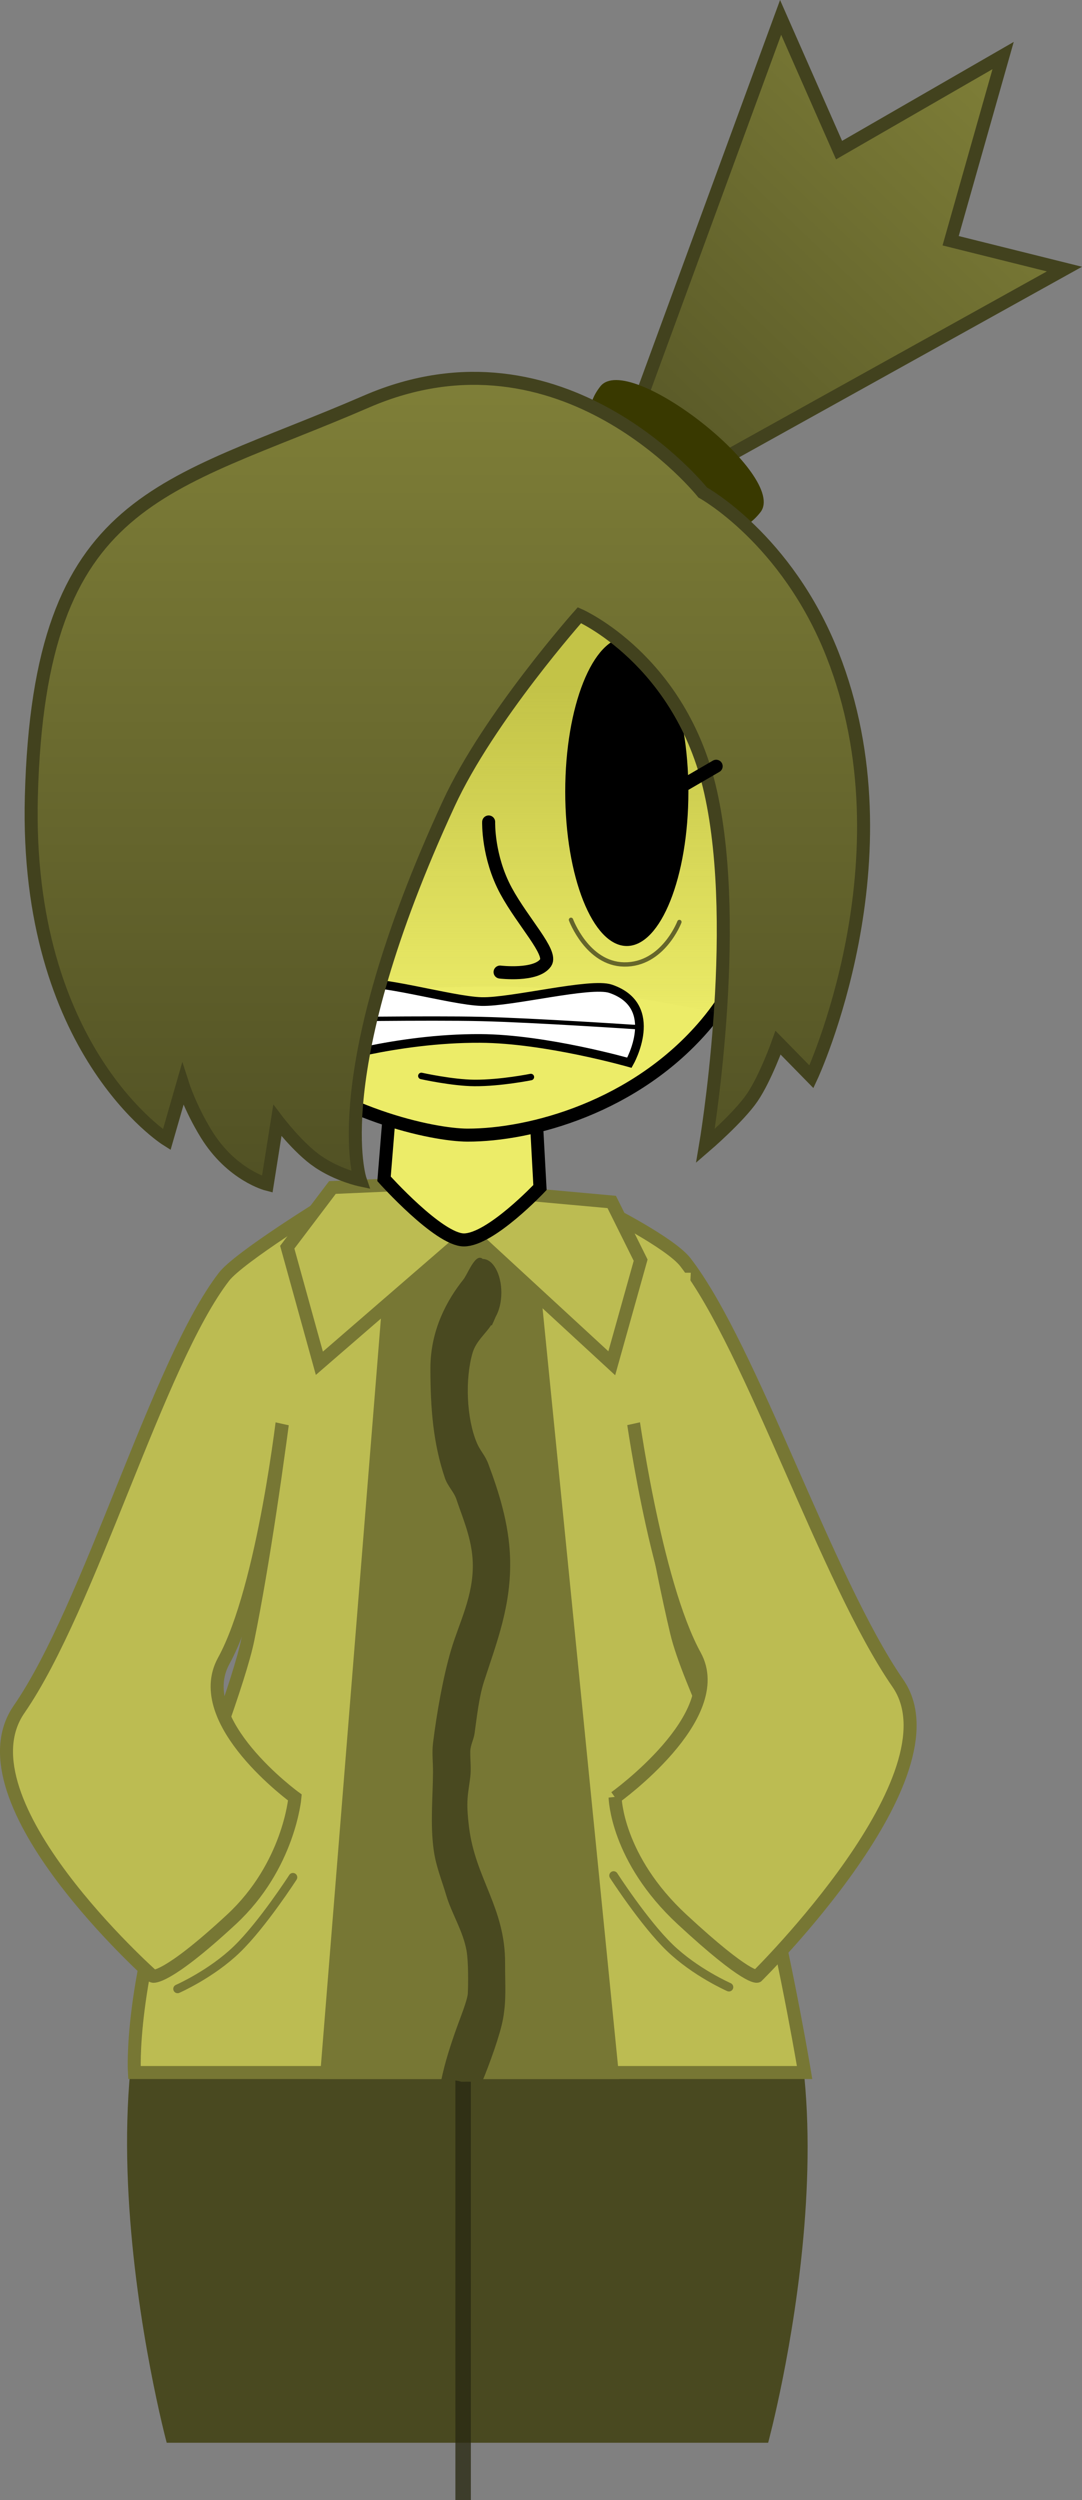<svg version="1.1" xmlns="http://www.w3.org/2000/svg" xmlns:xlink="http://www.w3.org/1999/xlink" width="124.747" height="288.238" viewBox="0,0,124.747,288.238"><rect x="0" y="0" width="124.747" height="288.238" fill="#808080" stroke="none"/><defs><linearGradient x1="318.998" y1="90.017" x2="318.998" y2="129.45" gradientUnits="userSpaceOnUse" id="color-1"><stop offset="0" stop-color="#adad36" stop-opacity="0.663"/><stop offset="1" stop-color="#adad36" stop-opacity="0"/></linearGradient><linearGradient x1="382.563" y1="17.975" x2="332.791" y2="70.424" gradientUnits="userSpaceOnUse" id="color-2"><stop offset="0" stop-color="#7f7f38"/><stop offset="1" stop-color="#515124"/></linearGradient><linearGradient x1="318.362" y1="55.004" x2="318.362" y2="148.344" gradientUnits="userSpaceOnUse" id="color-3"><stop offset="0" stop-color="#7f7f38"/><stop offset="1" stop-color="#515124"/></linearGradient></defs><g transform="translate(-266.733,-11.387)"><g stroke-miterlimit="10"><path d="M285.952,293.001c0,0 -14.228,-53.083 7.529,-68.552c21.756,-15.468 42.374,-13.235 58.249,4.953c15.876,18.189 3.566,63.599 3.566,63.599z" fill="#494920" stroke="none" stroke-width="1.5" stroke-linecap="butt"/><path d="M319.237,299.626v-58.645h1.783v58.645z" fill-opacity="0.765" fill="#292912" stroke="none" stroke-width="1.5" stroke-linecap="butt"/><path d="M282.228,250.32c0,0 -0.672,-10.372 5.504,-27.515c2.281,-6.332 6.641,-17.789 7.581,-22.416c3.561,-17.522 6.728,-47.548 6.728,-47.548h34.474c0,0 4.274,29.981 8.211,46.681c1.437,6.096 7.504,16.924 9.984,27.323c2.99,12.537 4.788,23.475 4.788,23.475z" fill="#bcbc52" stroke="#777734" stroke-width="1.5" stroke-linecap="butt"/><path d="M268.931,208.449c8.223,-11.902 15.998,-39.97 23.626,-49.868c1.744,-2.263 11.952,-8.539 11.952,-8.539l-5.032,23.561c0,0 -2.266,20.734 -6.952,29.261c-3.846,6.998 8.209,15.75 8.209,15.75c0,0 -0.665,7.895 -7.329,14.068c-7.604,7.045 -9.05,6.537 -9.05,6.537c0,0 -22.733,-20.191 -15.424,-30.769z" fill="#bcbc52" stroke="#777734" stroke-width="1.5" stroke-linecap="butt"/><path d="M304.419,250.32l7.831,-97.478h15.348l9.71,97.478z" fill="#777734" stroke="#777734" stroke-width="1.5" stroke-linecap="butt"/><path d="M337.651,218.613c0,0 13.055,-9.351 9.209,-16.35c-4.686,-8.527 -7.352,-28.661 -7.352,-28.661l-3.098,-22.761c0,0 7.608,3.809 9.352,6.072c7.628,9.899 16.27,36.633 24.492,48.535c7.309,10.579 -16.224,33.769 -16.224,33.769c0,0 -1.045,0.508 -8.65,-6.537c-7.604,-7.045 -7.729,-14.068 -7.729,-14.068z" fill="#bcbc52" stroke="#777734" stroke-width="1.5" stroke-linecap="butt"/><path d="M293.401,174.231l2.407,-16.114h12.386l-2.906,18.756z" fill="#bcbc52" stroke="none" stroke-width="1.5" stroke-linecap="butt"/><path d="M333.696,176.873l-2.906,-18.756h15.586l-0.793,16.114z" fill="#bcbc52" stroke="none" stroke-width="1.5" stroke-linecap="butt"/><path d="M300.506,227.813c0,0 -3.512,5.45 -6.464,8.306c-2.952,2.856 -6.833,4.558 -6.833,4.558" fill="none" stroke="#777734" stroke-width="1" stroke-linecap="round"/><path d="M350.775,240.477c0,0 -3.881,-1.702 -6.833,-4.558c-2.952,-2.856 -6.464,-8.306 -6.464,-8.306" fill="none" stroke="#777734" stroke-width="1" stroke-linecap="round"/><path d="M323.339,164.184c-0.639,0.988 -1.733,1.838 -2.124,3.177c-0.878,3.004 -0.704,7.555 0.503,10.393c0.38,0.894 0.933,1.391 1.302,2.372c1.198,3.182 2.384,6.877 2.519,10.781c0.191,5.517 -1.54,9.813 -3.009,14.357c-0.564,1.746 -0.813,4.014 -1.086,5.988c-0.09,0.649 -0.475,1.338 -0.49,2.025c-0.02,0.987 0.119,1.998 0,2.962c-0.261,2.12 -0.53,2.661 -0.143,5.805c0.726,5.905 4.174,9.264 4.155,15.644c-0.008,2.496 0.161,4.185 -0.227,6.392c-0.335,1.902 -1.592,5.322 -2.428,7.337c-0.785,-0.032 -1.597,-0.047 -2.377,-0.031c-0.415,-0.125 -0.846,-0.191 -1.289,-0.191c-0.364,0 -0.721,0.045 -1.067,0.13c0.452,-2.214 1.14,-4.297 1.856,-6.292c0.292,-0.812 1.192,-3.067 1.233,-3.814c0.05,-0.909 0.084,-3.66 -0.143,-4.937c-0.409,-2.299 -1.726,-4.292 -2.352,-6.419c-0.501,-1.702 -1.174,-3.301 -1.433,-5.17c-0.415,-2.996 -0.105,-6.016 -0.084,-8.993c0.008,-1.113 -0.134,-2.253 0,-3.339c0.428,-3.473 1.156,-7.62 2.09,-10.781c0.924,-3.13 2.612,-6.241 2.495,-10.044c-0.083,-2.72 -1.142,-5.072 -1.892,-7.315c-0.282,-0.845 -0.995,-1.48 -1.32,-2.437c-1.348,-3.972 -1.673,-8.018 -1.673,-12.632c0,-4.468 1.948,-7.931 3.805,-10.258c0.177,-0.222 0.399,-0.667 0.649,-1.122c0.043,-0.084 0.088,-0.164 0.135,-0.241c0.439,-0.766 0.949,-1.449 1.443,-1.003c1.187,0 2.149,1.736 2.149,3.877c0,1.099 -0.253,2.091 -0.66,2.796c-0.127,0.314 -0.272,0.637 -0.431,0.972z" fill="#494920" stroke="none" stroke-width="1.5" stroke-linecap="butt"/><path d="M303.554,168.552l-3.703,-13.378l5.209,-6.884l7.806,-0.343l9.752,4.101z" fill="#bcbc52" stroke="#777734" stroke-width="1.5" stroke-linecap="butt"/><path d="M319.985,152.621l6.136,-3.673l11.139,1.009l3.335,6.71l-3.329,11.886z" fill="#bcbc52" stroke="#777734" stroke-width="1.5" stroke-linecap="butt"/><path d="M314.043,110h12.863l2.083,38.29c0,0 -5.689,6.043 -8.77,6.043c-2.901,0 -9.209,-7.043 -9.209,-7.043z" fill="#ecec68" stroke="#000000" stroke-width="1.5" stroke-linecap="butt"/><g><path d="M284.281,105.615c0,-20.763 16.159,-37.595 36.092,-37.595c19.933,0 36.092,16.832 36.092,37.595c0,8.204 -3.04,17.554 -8.33,23.829c-8.097,9.606 -20.257,12.826 -27.522,12.807c-3.923,-0.01 -15.369,-2.392 -23.755,-9.94c-7.571,-6.815 -12.577,-16.844 -12.577,-26.696z" fill="#ecec68" stroke="#000000" stroke-width="1.5" stroke-linecap="butt"/><path d="M283.335,128.658l21.398,-19.813c0,0 18.992,-29.261 27.523,-31.376c5.183,-1.285 18.838,19.885 18.838,19.885l3.566,32.096c0,0 -15.317,-4.247 -30.12,-4.319c-21.534,-0.105 -41.205,3.527 -41.205,3.527z" fill="url(#color-1)" stroke="none" stroke-width="1.5" stroke-linecap="butt"/><path d="M323.072,106.147c0,0 -0.132,4 2.01,7.952c1.947,3.593 5.353,7.107 4.565,8.267c-1.086,1.596 -5.26,1.086 -5.26,1.086" fill="none" stroke="#000000" stroke-width="1.5" stroke-linecap="round"/><path d="M334.98,72.683l21.752,-59.291l6.739,15.303l18.914,-10.905l-6.051,21.351l13.121,3.268z" fill="url(#color-2)" stroke="#42421e" stroke-width="1.5" stroke-linecap="butt"/><path d="M354.404,70.442c-3.254,4.142 -7.619,1.665 -12.716,-2.34c-5.098,-4.005 -8.999,-8.022 -5.745,-12.164c3.254,-4.142 21.715,10.362 18.461,14.504z" fill="#393900" stroke="none" stroke-width="1.5" stroke-linecap="butt"/><path d="M346.1,102.648c0,9.831 -3.179,17.8 -7.1,17.8c-3.921,0 -7.1,-7.969 -7.1,-17.8c0,-9.831 3.179,-17.8 7.1,-17.8c3.921,0 7.1,7.969 7.1,17.8z" fill="#000000" stroke="none" stroke-width="0" stroke-linecap="butt"/><path d="M303.5,133.904c0,0 -2.713,-7.106 3.867,-9.051c2.55,-0.754 11.344,1.907 14.883,2.001c3.449,0.091 12.586,-2.257 14.883,-1.475c5.878,2.002 2.167,8.525 2.167,8.525c0,0 -9.661,-2.764 -17.2,-2.8c-9.802,-0.047 -18.6,2.8 -18.6,2.8z" fill="#ffffff" stroke="#000000" stroke-width="1" stroke-linecap="butt"/><path d="M327.938,135.554c0,0 -3.469,0.702 -6.497,0.684c-2.55,-0.014 -6.128,-0.809 -6.128,-0.809" fill="none" stroke="#000000" stroke-width="0.75" stroke-linecap="round"/><path d="M345.063,117.679c0,0 -1.894,4.972 -6.383,4.897c-4.237,-0.071 -6.117,-5.147 -6.117,-5.147" fill="none" stroke-opacity="0.557" stroke="#000000" stroke-width="0.5" stroke-linecap="round"/><path d="M303.313,128.929c0,0 12.809,-0.212 18.883,-0.067c6.134,0.147 17.992,0.942 17.992,0.942" fill="none" stroke="#000000" stroke-width="0.5" stroke-linecap="round"/><path d="M303.414,145.319c-2.289,-1.557 -4.703,-4.751 -4.703,-4.751l-1.165,7.352c0,0 -4.11,-1.037 -7.04,-5.807c-1.841,-2.997 -2.711,-5.721 -2.711,-5.721l-1.837,6.383c0,0 -16.39,-10.28 -15.61,-39.59c0.928,-34.88 15.31,-35.393 38.617,-45.499c22.637,-9.816 38.782,10.478 38.782,10.478c0,0 9.675,5.306 14.95,18.639c9.326,23.575 -2.411,48.721 -2.411,48.721l-3.846,-3.927c0,0 -1.44,4.061 -2.985,6.331c-1.546,2.27 -5.39,5.574 -5.39,5.574c0,0 4.206,-24.708 0.592,-40.822c-3.419,-15.243 -15.117,-20.369 -15.117,-20.369c0,0 -10.486,11.789 -15.071,21.723c-14.415,31.23 -10.201,43.385 -10.201,43.385c0,0 -2.562,-0.542 -4.852,-2.1z" fill="url(#color-3)" stroke="#42421e" stroke-width="1.5" stroke-linecap="butt"/><path d="M349.302,99.724l-7.435,4.317" fill="none" stroke="#000000" stroke-width="1.5" stroke-linecap="round"/></g></g></g></svg>
